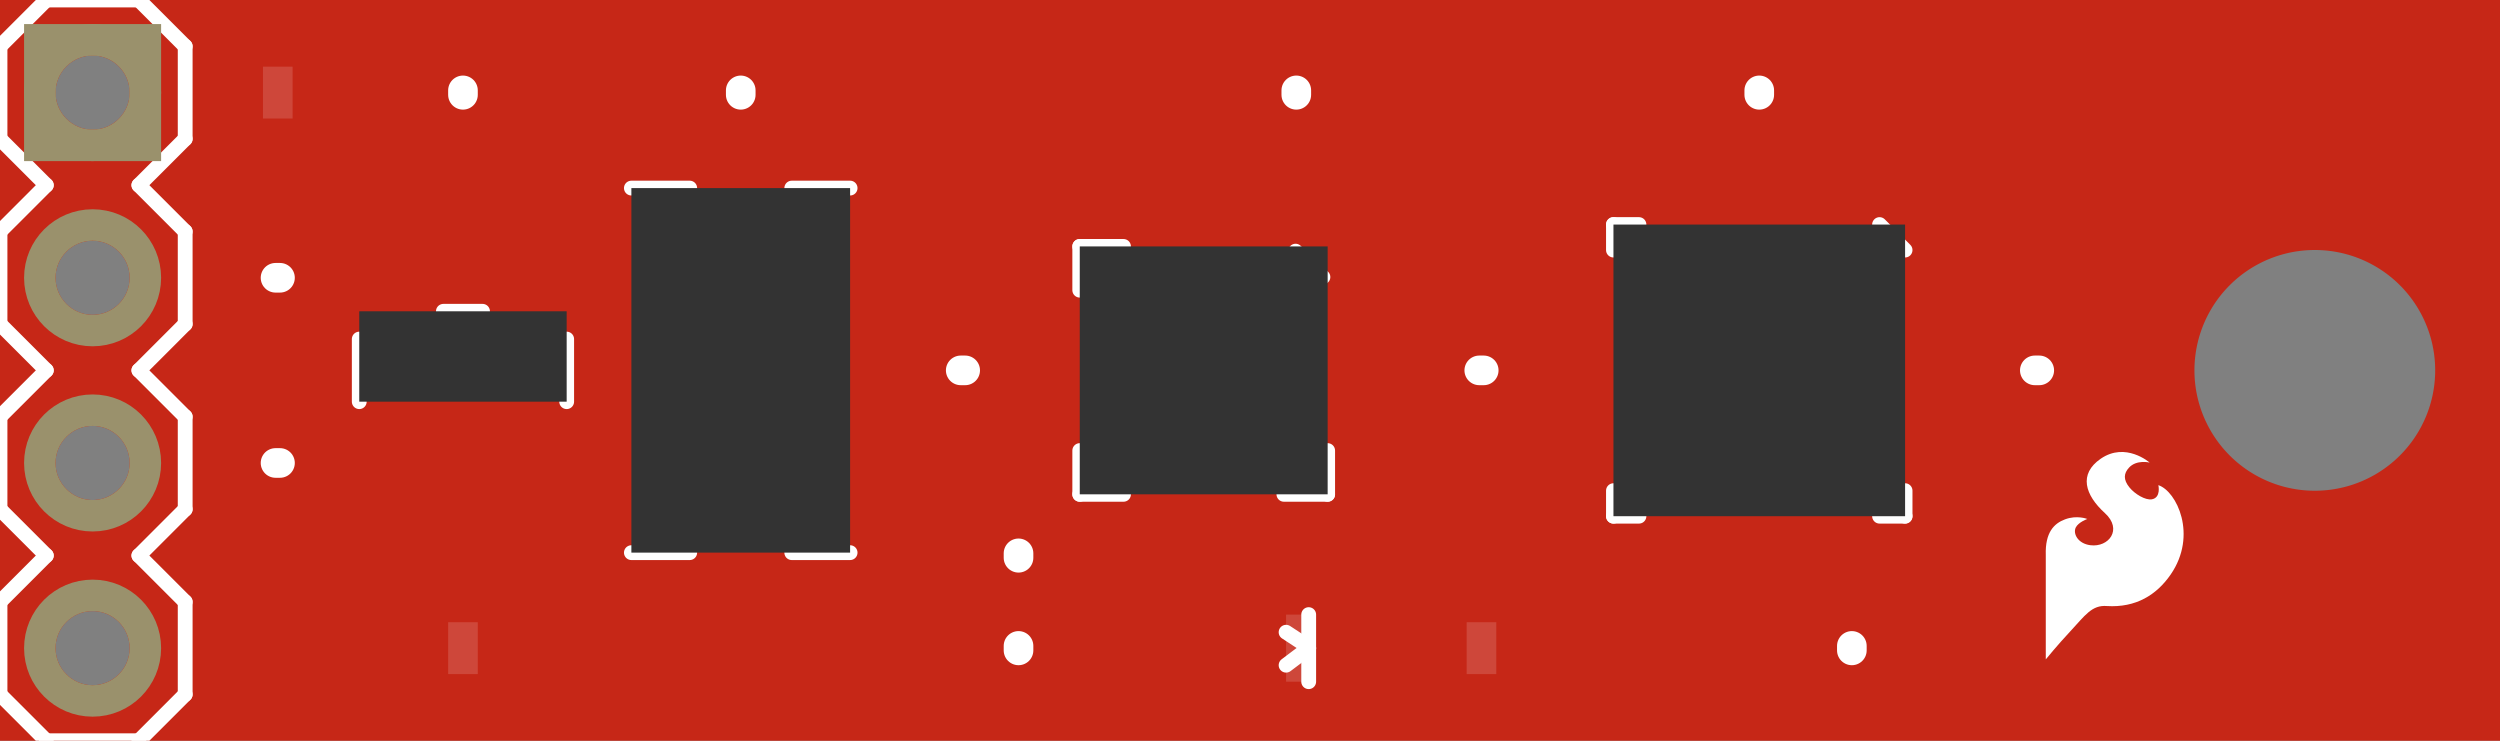 <?xml version='1.0' encoding='UTF-8' standalone='no'?>
<!-- Created with Fritzing (http://www.fritzing.org/) -->
<svg xmlns="http://www.w3.org/2000/svg" width="1.35in" x="0in" version="1.2" y="0in" height="0.4in" viewBox="0 0 97.2 28.8" baseProfile="tiny">
 <rect x="0" y="0" width="97.2" height="28.8" fill="#808080" stroke="none"/>
 <desc >Fritzing breadboard generated by brd2svg</desc>
 <g  id="breadboard" stroke-width="0">
  <g  id="icon" stroke-width="0">
   <path  fill="#C62717" stroke="none" stroke-width="0" d="M0,28.8L97.2,28.8L97.2,0L0,0L0,28.8M85.32,14.4a4.68,4.68,0,1,1,9.36,0,4.68,4.68,0,1,1,-9.36,0zM2.16,3.6a1.44,1.44,0,1,1,2.88,0,1.44,1.44,0,1,1,-2.88,0zM2.16,10.8a1.44,1.44,0,1,1,2.88,0,1.44,1.44,0,1,1,-2.88,0zM2.16,18a1.44,1.44,0,1,1,2.88,0,1.44,1.44,0,1,1,-2.88,0zM2.16,25.2a1.44,1.44,0,1,1,2.88,0,1.44,1.44,0,1,1,-2.88,0z"/>
   <g  stroke-width="0">
    <title >layer 21</title>
    <g  stroke-width="0">
     <title >text:C. Taylor and N. Seidle</title>
    </g>
    <g  stroke-width="0">
     <title >element:C1</title>
     <g  stroke-width="0">
      <title >package:0402-CAP</title>
      <line  stroke="white" stroke-linecap="round" y1="14.4" x1="37.353" y2="14.4" stroke-width="1.152" x2="37.526"/>
     </g>
    </g>
    <g  stroke-width="0">
     <title >element:C2</title>
     <g  stroke-width="0">
      <title >package:0402-CAP</title>
      <line  stroke="white" stroke-linecap="round" y1="3.514" x1="28.8" y2="3.686" stroke-width="1.152" x2="28.8"/>
     </g>
    </g>
    <g  stroke-width="0">
     <title >element:C3</title>
     <g  stroke-width="0">
      <title >package:0402-CAP</title>
      <line  stroke="white" stroke-linecap="round" y1="21.686" x1="39.6" y2="21.514" stroke-width="1.152" x2="39.6"/>
     </g>
    </g>
    <g  stroke-width="0">
     <title >element:C4</title>
     <g  stroke-width="0">
      <title >package:0402-CAP</title>
      <line  stroke="white" stroke-linecap="round" y1="25.113" x1="39.6" y2="25.287" stroke-width="1.152" x2="39.6"/>
     </g>
    </g>
    <g  stroke-width="0">
     <title >element:C5</title>
     <g  stroke-width="0">
      <title >package:0402-CAP</title>
      <line  stroke="white" stroke-linecap="round" y1="3.514" x1="50.4" y2="3.686" stroke-width="1.152" x2="50.4"/>
     </g>
    </g>
    <g  stroke-width="0">
     <title >element:C6</title>
     <g  stroke-width="0">
      <title >package:0402-CAP</title>
      <line  stroke="white" stroke-linecap="round" y1="14.4" x1="79.114" y2="14.4" stroke-width="1.152" x2="79.286"/>
     </g>
    </g>
    <g  stroke-width="0">
     <title >element:C7</title>
     <g  stroke-width="0">
      <title >package:0402-CAP</title>
      <line  stroke="white" stroke-linecap="round" y1="14.4" x1="57.514" y2="14.4" stroke-width="1.152" x2="57.687"/>
     </g>
    </g>
    <g  stroke-width="0">
     <title >element:C8</title>
     <g  stroke-width="0">
      <title >package:0402-CAP</title>
      <line  stroke="white" stroke-linecap="round" y1="3.514" x1="68.4" y2="3.686" stroke-width="1.152" x2="68.4"/>
     </g>
    </g>
    <g  stroke-width="0">
     <title >element:C9</title>
     <g  stroke-width="0">
      <title >package:0402-CAP</title>
      <line  stroke="white" stroke-linecap="round" y1="25.113" x1="72" y2="25.287" stroke-width="1.152" x2="72"/>
     </g>
    </g>
    <g  stroke-width="0">
     <title >element:C10</title>
     <g  stroke-width="0">
      <title >package:0402-CAP</title>
      <line  stroke="white" stroke-linecap="round" y1="3.514" x1="18" y2="3.686" stroke-width="1.152" x2="18"/>
     </g>
    </g>
    <g  stroke-width="0">
     <title >element:C11</title>
     <g  stroke-width="0">
      <title >package:0402-CAP</title>
      <line  stroke="white" stroke-linecap="round" y1="18" x1="10.713" y2="18" stroke-width="1.152" x2="10.886"/>
     </g>
    </g>
    <g  stroke-width="0">
     <title >element:C12</title>
     <g  stroke-width="0">
      <title >package:0402-CAP</title>
      <line  stroke="white" stroke-linecap="round" y1="10.8" x1="10.886" y2="10.8" stroke-width="1.152" x2="10.713"/>
     </g>
    </g>
    <g  stroke-width="0">
     <title >element:JP1</title>
     <g  stroke-width="0">
      <title >package:FIDUCIAL-1X2</title>
     </g>
    </g>
    <g  stroke-width="0">
     <title >element:JP2</title>
     <g  stroke-width="0">
      <title >package:FIDUCIAL-1X2</title>
     </g>
    </g>
    <g  stroke-width="0">
     <title >element:JP3</title>
     <g  stroke-width="0">
      <title >package:1X04</title>
      <line  stroke="white" stroke-linecap="round" y1="23.4" x1="7.2" y2="27" stroke-width="0.576" x2="7.2"/>
      <line  stroke="white" stroke-linecap="round" y1="27" x1="7.2" y2="28.8" stroke-width="0.576" x2="5.4"/>
      <line  stroke="white" stroke-linecap="round" y1="28.8" x1="1.8" y2="27" stroke-width="0.576" x2="0"/>
      <line  stroke="white" stroke-linecap="round" y1="14.4" x1="5.4" y2="16.2" stroke-width="0.576" x2="7.2"/>
      <line  stroke="white" stroke-linecap="round" y1="16.2" x1="7.2" y2="19.8" stroke-width="0.576" x2="7.2"/>
      <line  stroke="white" stroke-linecap="round" y1="19.8" x1="7.2" y2="21.6" stroke-width="0.576" x2="5.4"/>
      <line  stroke="white" stroke-linecap="round" y1="21.6" x1="1.8" y2="19.8" stroke-width="0.576" x2="0"/>
      <line  stroke="white" stroke-linecap="round" y1="19.8" x1="0" y2="16.2" stroke-width="0.576" x2="0"/>
      <line  stroke="white" stroke-linecap="round" y1="16.2" x1="0" y2="14.4" stroke-width="0.576" x2="1.8"/>
      <line  stroke="white" stroke-linecap="round" y1="23.4" x1="7.2" y2="21.6" stroke-width="0.576" x2="5.4"/>
      <line  stroke="white" stroke-linecap="round" y1="21.6" x1="1.8" y2="23.4" stroke-width="0.576" x2="0"/>
      <line  stroke="white" stroke-linecap="round" y1="27" x1="0" y2="23.4" stroke-width="0.576" x2="0"/>
      <line  stroke="white" stroke-linecap="round" y1="1.8" x1="7.2" y2="5.4" stroke-width="0.576" x2="7.2"/>
      <line  stroke="white" stroke-linecap="round" y1="5.4" x1="7.2" y2="7.2" stroke-width="0.576" x2="5.4"/>
      <line  stroke="white" stroke-linecap="round" y1="7.2" x1="1.8" y2="5.4" stroke-width="0.576" x2="0"/>
      <line  stroke="white" stroke-linecap="round" y1="7.2" x1="5.4" y2="9" stroke-width="0.576" x2="7.2"/>
      <line  stroke="white" stroke-linecap="round" y1="9" x1="7.2" y2="12.6" stroke-width="0.576" x2="7.2"/>
      <line  stroke="white" stroke-linecap="round" y1="12.6" x1="7.2" y2="14.4" stroke-width="0.576" x2="5.4"/>
      <line  stroke="white" stroke-linecap="round" y1="14.4" x1="1.8" y2="12.6" stroke-width="0.576" x2="0"/>
      <line  stroke="white" stroke-linecap="round" y1="12.6" x1="0" y2="9" stroke-width="0.576" x2="0"/>
      <line  stroke="white" stroke-linecap="round" y1="9" x1="0" y2="7.2" stroke-width="0.576" x2="1.8"/>
      <line  stroke="white" stroke-linecap="round" y1="0" x1="5.4" y2="0" stroke-width="0.576" x2="1.8"/>
      <line  stroke="white" stroke-linecap="round" y1="1.8" x1="7.2" y2="0" stroke-width="0.576" x2="5.4"/>
      <line  stroke="white" stroke-linecap="round" y1="0" x1="1.8" y2="1.8" stroke-width="0.576" x2="0"/>
      <line  stroke="white" stroke-linecap="round" y1="5.4" x1="0" y2="1.8" stroke-width="0.576" x2="0"/>
      <line  stroke="white" stroke-linecap="round" y1="28.8" x1="5.4" y2="28.8" stroke-width="0.576" x2="1.8"/>
     </g>
    </g>
    <g  stroke-width="0">
     <title >element:JP5</title>
     <g  stroke-width="0">
      <title >package:STAND-OFF</title>
     </g>
    </g>
    <g  stroke-width="0">
     <title >element:LED1</title>
     <g  stroke-width="0">
      <title >package:LED-0603</title>
      <line  stroke="white" stroke-linecap="round" y1="26.504" x1="50.882" y2="25.2" stroke-width="0.576" x2="50.882"/>
      <line  stroke="white" stroke-linecap="round" y1="23.896" x1="50.882" y2="25.2" stroke-width="0.576" x2="50.882"/>
      <line  stroke="white" stroke-linecap="round" y1="25.2" x1="50.882" y2="25.863" stroke-width="0.576" x2="50.003"/>
      <line  stroke="white" stroke-linecap="round" y1="25.128" x1="50.838" y2="24.581" stroke-width="0.576" x2="50.003"/>
     </g>
    </g>
    <g  stroke-width="0">
     <title >element:R1</title>
     <g  stroke-width="0">
      <title >package:0402-RES</title>
     </g>
    </g>
    <g  stroke-width="0">
     <title >element:R2</title>
     <g  stroke-width="0">
      <title >package:0402-RES</title>
     </g>
    </g>
    <g  stroke-width="0">
     <title >element:R3</title>
     <g  stroke-width="0">
      <title >package:0402-RES</title>
     </g>
    </g>
    <g  stroke-width="0">
     <title >element:U$2</title>
     <g  stroke-width="0">
      <title >package:16LPCC</title>
      <line  stroke="white" stroke-linecap="round" y1="9.581" x1="41.981" y2="9.581" stroke-width="0.576" x2="43.682"/>
      <line  stroke="white" stroke-linecap="round" y1="9.581" x1="41.981" y2="11.282" stroke-width="0.576" x2="41.981"/>
      <line  stroke="white" stroke-linecap="round" y1="17.518" x1="41.981" y2="19.219" stroke-width="0.576" x2="41.981"/>
      <line  stroke="white" stroke-linecap="round" y1="19.219" x1="41.981" y2="19.219" stroke-width="0.576" x2="43.682"/>
      <line  stroke="white" stroke-linecap="round" y1="19.219" x1="49.918" y2="19.219" stroke-width="0.576" x2="51.619"/>
      <line  stroke="white" stroke-linecap="round" y1="19.219" x1="51.619" y2="17.518" stroke-width="0.576" x2="51.619"/>
      <line  stroke="white" stroke-linecap="round" y1="10.772" x1="51.435" y2="9.765" stroke-width="0.576" x2="50.372"/>
     </g>
    </g>
    <g  stroke-width="0">
     <title >element:U$3</title>
     <g  stroke-width="0">
      <title >package:OSHW-LOGO-S</title>
     </g>
    </g>
    <g  stroke-width="0">
     <title >element:U1</title>
     <g  stroke-width="0">
      <title >package:QFN-24</title>
      <line  stroke="white" stroke-linecap="round" y1="19.077" x1="62.731" y2="20.069" stroke-width="0.576" x2="62.731"/>
      <line  stroke="white" stroke-linecap="round" y1="20.069" x1="63.723" y2="20.069" stroke-width="0.576" x2="62.731"/>
      <line  stroke="white" stroke-linecap="round" y1="9.723" x1="62.731" y2="8.731" stroke-width="0.576" x2="62.731"/>
      <line  stroke="white" stroke-linecap="round" y1="8.731" x1="62.731" y2="8.731" stroke-width="0.576" x2="63.723"/>
      <line  stroke="white" stroke-linecap="round" y1="20.069" x1="73.077" y2="20.069" stroke-width="0.576" x2="74.069"/>
      <line  stroke="white" stroke-linecap="round" y1="20.069" x1="74.069" y2="19.077" stroke-width="0.576" x2="74.069"/>
      <line  stroke="white" stroke-linecap="round" y1="9.723" x1="74.069" y2="8.731" stroke-width="0.576" x2="73.077"/>
     </g>
    </g>
    <g  stroke-width="0">
     <title >element:U2</title>
     <g  stroke-width="0">
      <title >package:LGA14</title>
      <line  stroke="white" stroke-linecap="round" y1="21.487" x1="33.052" y2="21.487" stroke-width="0.576" x2="30.784"/>
      <line  stroke="white" stroke-linecap="round" y1="21.487" x1="26.816" y2="21.487" stroke-width="0.576" x2="24.548"/>
      <line  stroke="white" stroke-linecap="round" y1="7.313" x1="24.548" y2="7.313" stroke-width="0.576" x2="26.816"/>
      <line  stroke="white" stroke-linecap="round" y1="7.313" x1="30.784" y2="7.313" stroke-width="0.576" x2="33.052"/>
      <circle  fill="none" cx="28.8" cy="17.235" stroke="white" r="0.283" stroke-width="0.576"/>
     </g>
    </g>
    <g  stroke-width="0">
     <title >element:U4</title>
     <g  stroke-width="0">
      <title >package:SOT23-5</title>
      <line  stroke="white" stroke-linecap="round" y1="13.183" x1="22.032" y2="15.617" stroke-width="0.576" x2="22.032"/>
      <line  stroke="white" stroke-linecap="round" y1="15.617" x1="13.968" y2="13.183" stroke-width="0.576" x2="13.968"/>
      <line  stroke="white" stroke-linecap="round" y1="12.103" x1="17.239" y2="12.103" stroke-width="0.576" x2="18.761"/>
     </g>
    </g>
   </g>
   <rect  width="0.879" x="50.003" y="23.896" fill="#ffffff" height="2.608" stroke="none" fill-opacity="0.15" stroke-width="0"/>
   <rect  width="1.152" x="17.424" y="24.192" fill="#ffffff" height="2.016" stroke="none" fill-opacity="0.15" stroke-width="0"/>
   <rect  width="1.152" x="10.224" y="2.592" fill="#ffffff" height="2.016" stroke="none" fill-opacity="0.15" stroke-width="0"/>
   <rect  width="1.152" x="57.024" y="24.192" fill="#ffffff" height="2.016" stroke="none" fill-opacity="0.15" stroke-width="0"/>
   <rect  width="9.638" x="41.981" y="9.581" fill="#333333" height="9.638" stroke="none" fill-opacity="1" stroke-width="0"/>
   <rect  width="11.339" x="62.731" y="8.731" fill="#333333" height="11.339" stroke="none" fill-opacity="1" stroke-width="0"/>
   <rect  width="8.504" x="24.548" y="7.313" fill="#333333" height="14.173" stroke="none" fill-opacity="1" stroke-width="0"/>
   <rect  width="8.064" x="13.968" y="12.103" fill="#333333" height="3.514" stroke="none" fill-opacity="1" stroke-width="0"/>
   <circle  fill="none" cx="3.6" cy="3.6" connectorname="SCL" stroke="#9A916C" r="2.052" id="connector26pin" stroke-width="1.224"/>
   <rect  width="4.104" x="1.548" y="1.548" fill="none" height="4.104" stroke="#9A916C" stroke-width="1.224"/>
   <circle  fill="none" cx="3.6" cy="10.8" connectorname="SDA" stroke="#9A916C" r="2.052" id="connector27pin" stroke-width="1.224"/>
   <circle  fill="none" cx="3.6" cy="18" connectorname="GND" stroke="#9A916C" r="2.052" id="connector28pin" stroke-width="1.224"/>
   <circle  fill="none" cx="3.6" cy="25.2" connectorname="VCC" stroke="#9A916C" r="2.052" id="connector29pin" stroke-width="1.224"/>
  </g>
  <g  id="sfe-logo-flame" stroke-width="0" transform="matrix(1, 0, 0, 1, 79.539, 17.573)">
   <g  stroke-width="0">
    <title >element:JP2</title>
    <g  stroke-width="0">
     <title >package:SFE-LOGO-FLAME</title>
     <title >polygon</title>
    </g>
   </g>
   <g  stroke-width="0">
    <path  fill="#FFFFFF" stroke-width="0" d="M4.378,1.29c0,0,0.113,0.482,-0.251,0.55C3.873,1.885,3.464,1.634,3.258,1.383c-0.255,-0.31,-0.223,-0.554,-0.024,-0.771c0.297,-0.327,0.805,-0.2,0.805,-0.2S3.107,-0.406,2.136,0.263C1.273,0.858,1.521,1.669,2.299,2.376c0.703,0.64,0.144,1.341,-0.564,1.249c-0.486,-0.062,-0.685,-0.45,-0.568,-0.69c0.102,-0.205,0.449,-0.33,0.449,-0.33s-0.4,-0.163,-0.871,0.016C0.322,2.779,-0.027,3.129,0.001,4.004l0,4.06c0,0,0.438,-0.54,0.95,-1.088C1.528,6.358,1.79,5.94,2.381,5.99C3.5,6.058,4.308,5.561,4.857,4.764C5.913,3.232,5.087,1.519,4.378,1.29z"/>
   </g>
  </g>
 </g>
</svg>
